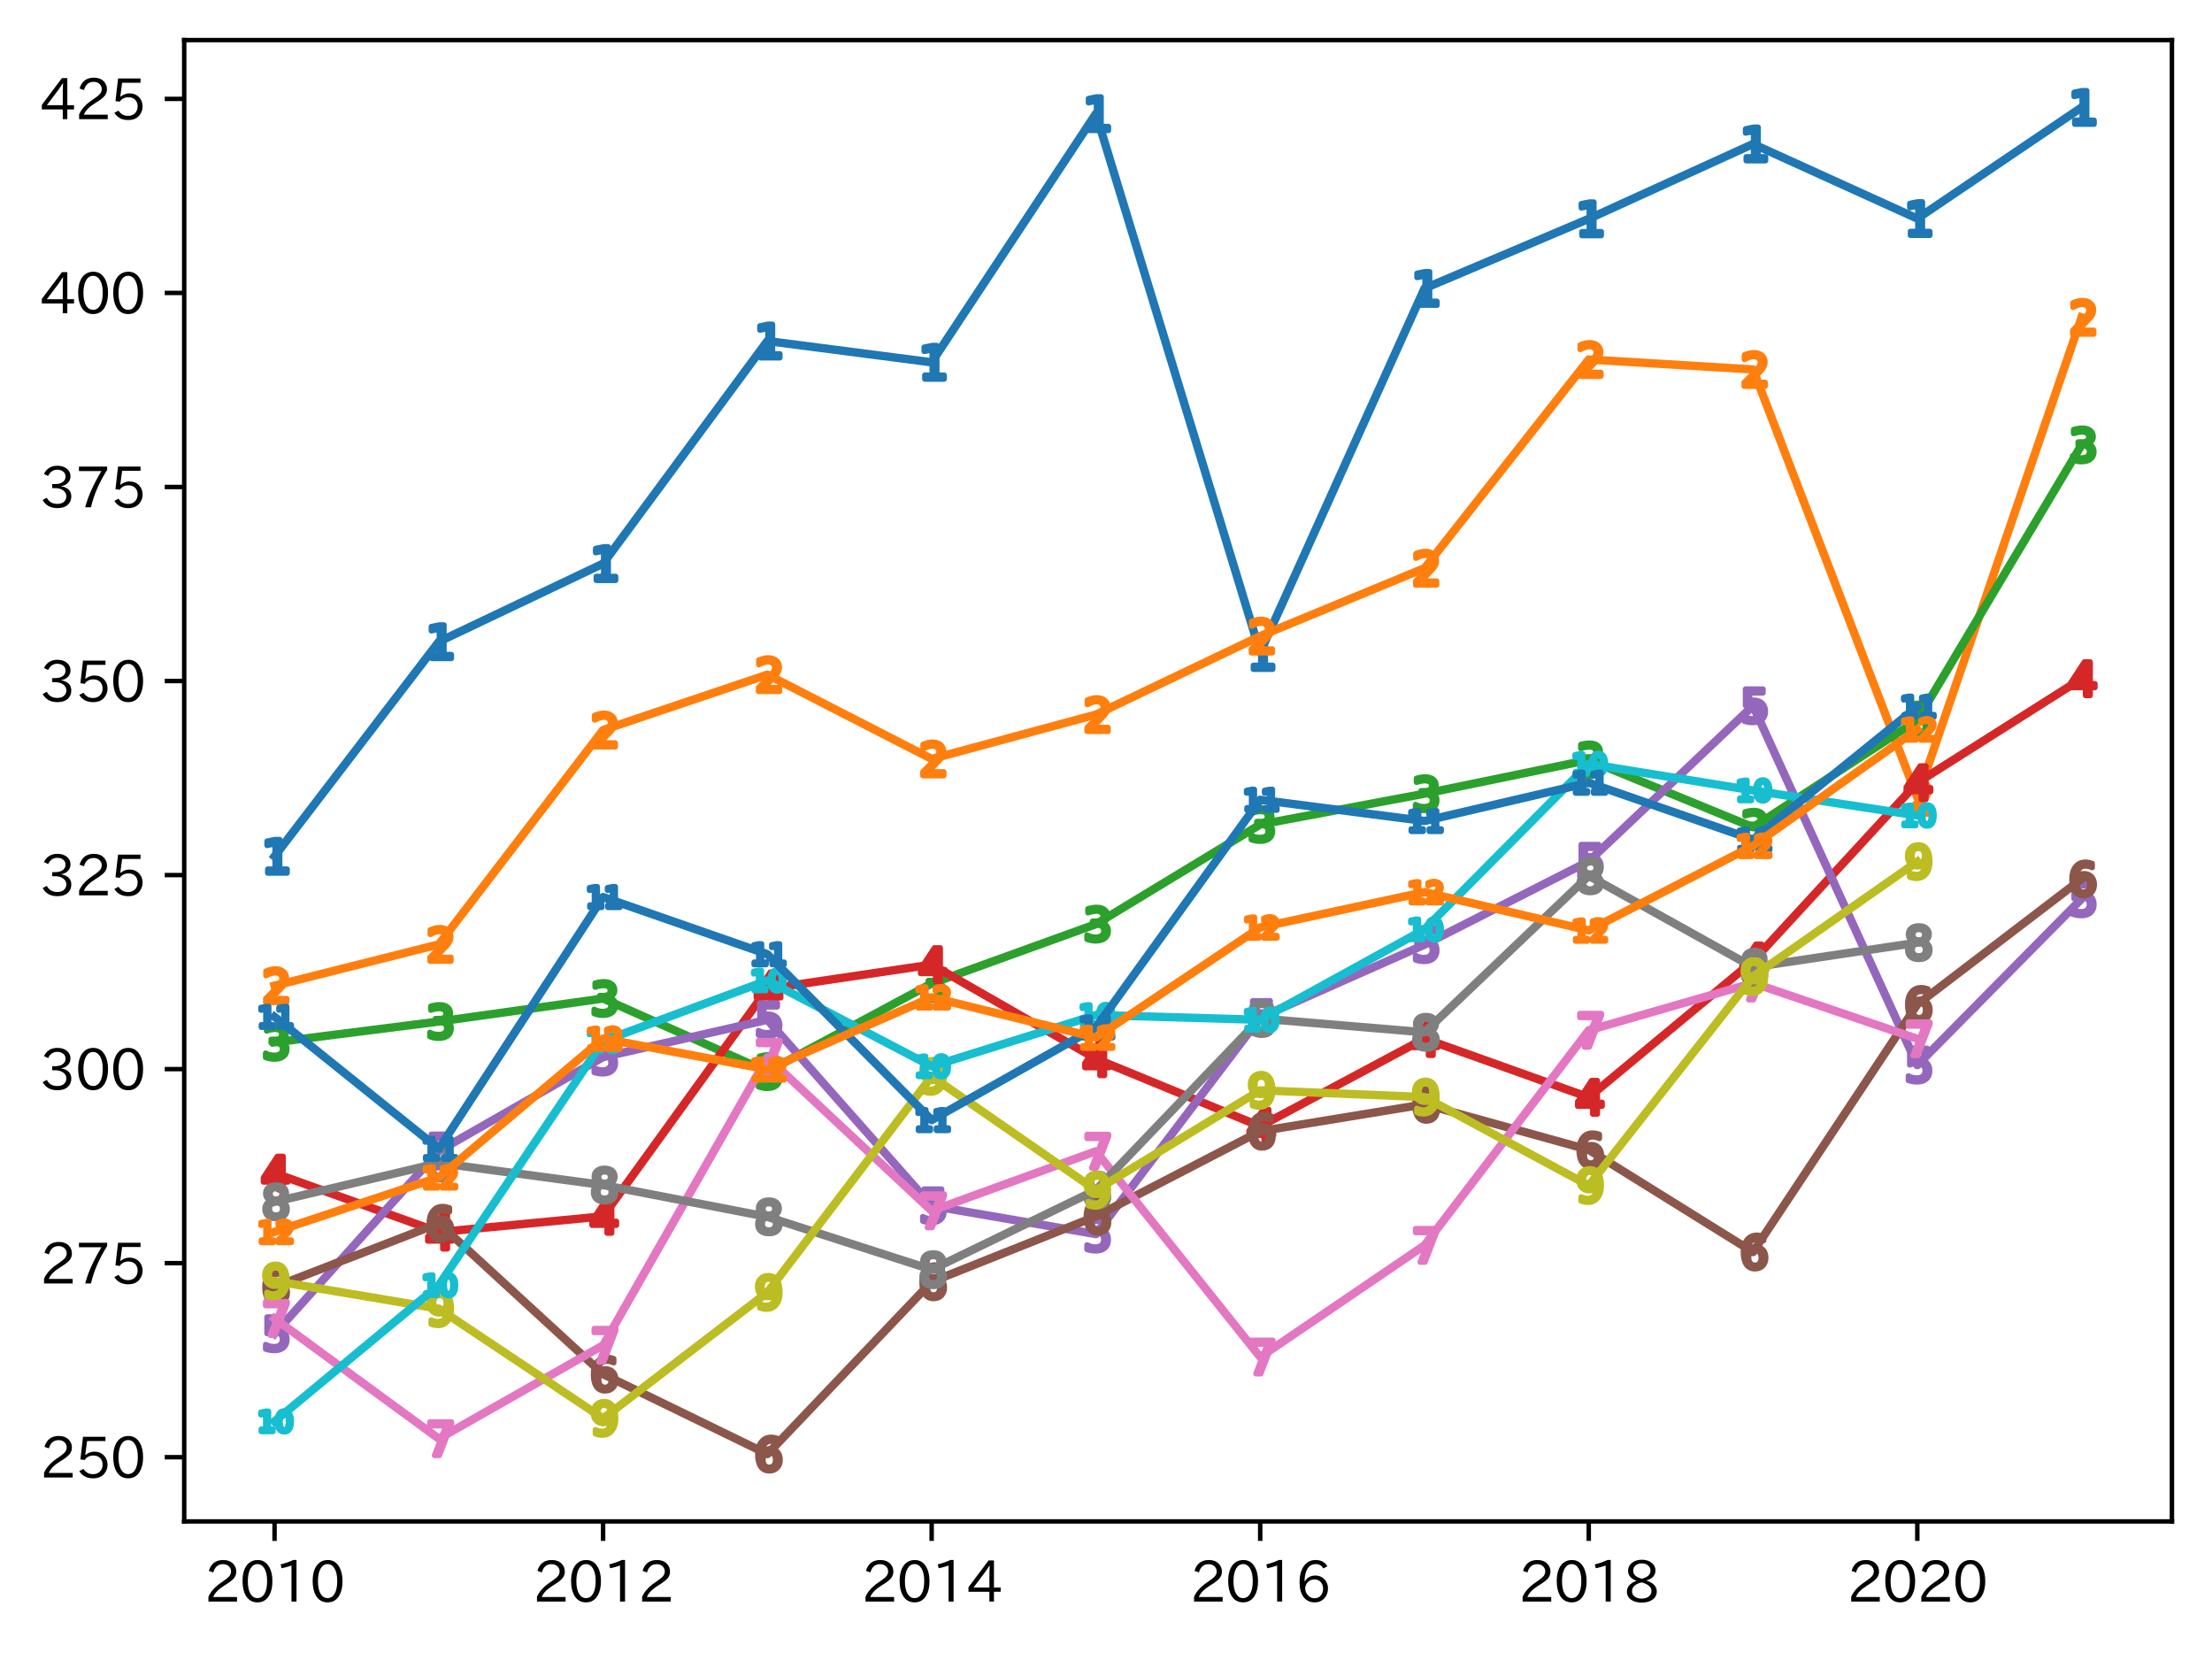 <?xml version="1.0" encoding="utf-8" standalone="no"?>
<!DOCTYPE svg PUBLIC "-//W3C//DTD SVG 1.1//EN"
  "http://www.w3.org/Graphics/SVG/1.1/DTD/svg11.dtd">
<svg height="296.903pt" version="1.1" viewBox="0 0 397.415 296.903" width="397.415pt" xmlns="http://www.w3.org/2000/svg" xmlns:xlink="http://www.w3.org/1999/xlink">
 <defs>
  <style type="text/css">*{stroke-linecap:butt;stroke-linejoin:round;}</style>
 </defs>
 <g id="figure_1">
  <g id="patch_1">
   <path d="M 0 296.903 
L 397.415 296.903 
L 397.415 0 
L 0 0 
z
" style="fill:#ffffff;"/>
  </g>
  <g id="axes_1">
   <g id="patch_2">
    <path d="M 33.095 273.312 
L 390.215 273.312 
L 390.215 7.2 
L 33.095 7.2 
z
" style="fill:#ffffff;"/>
   </g>
   <g id="matplotlib.axis_1">
    <g id="xtick_1">
     <g id="line2d_1">
      <defs>
       <path d="M 0 0 
L 0 3.5 
" id="m09eeabd57b" style="stroke:#000000;stroke-width:0.8;"/>
      </defs>
      <g>
       <use style="stroke:#000000;stroke-width:0.8;" x="49.328" xlink:href="#m09eeabd57b" y="273.312"/>
      </g>
     </g>
     <g id="text_1">
      <!-- 2010 -->
      <g transform="translate(36.731 287.803)scale(0.1 -0.1)">
       <defs>
        <path d="M 3659 63 
L 447 63 
L 447 594 
Q 825 1475 1894 2203 
L 2072 2322 
Q 2619 2697 2791 2906 
Q 2988 3153 2988 3444 
Q 2988 3772 2756 4003 
Q 2500 4259 2084 4259 
Q 1250 4259 991 3328 
L 497 3506 
Q 853 4725 2116 4725 
Q 2806 4725 3216 4316 
Q 3575 3947 3575 3425 
Q 3575 3038 3344 2722 
Q 3131 2416 2366 1938 
L 2231 1856 
Q 1256 1253 978 569 
L 3659 569 
L 3659 63 
z
" id="IPAexGothic-32" transform="scale(0.016)"/>
        <path d="M 2038 4725 
Q 2881 4725 3334 3944 
Q 3694 3325 3694 2344 
Q 3694 1372 3334 741 
Q 2888 -31 2016 -31 
Q 1147 -31 700 741 
Q 341 1372 341 2350 
Q 341 3713 1000 4334 
Q 1419 4725 2038 4725 
z
M 2016 4266 
Q 1516 4266 1228 3759 
Q 934 3247 934 2344 
Q 934 1456 1222 947 
Q 1513 447 2016 447 
Q 2619 447 2909 1153 
Q 3100 1622 3100 2375 
Q 3100 3256 2806 3759 
Q 2509 4266 2016 4266 
z
" id="IPAexGothic-30" transform="scale(0.016)"/>
        <path d="M 2463 63 
L 1900 63 
L 1900 4103 
Q 1372 3922 788 3797 
L 684 4231 
Q 1519 4441 2106 4731 
L 2463 4731 
L 2463 63 
z
" id="IPAexGothic-31" transform="scale(0.016)"/>
       </defs>
       <use xlink:href="#IPAexGothic-32"/>
       <use x="62.988" xlink:href="#IPAexGothic-30"/>
       <use x="125.977" xlink:href="#IPAexGothic-31"/>
       <use x="188.965" xlink:href="#IPAexGothic-30"/>
      </g>
     </g>
    </g>
    <g id="xtick_2">
     <g id="line2d_2">
      <g>
       <use style="stroke:#000000;stroke-width:0.8;" x="108.356" xlink:href="#m09eeabd57b" y="273.312"/>
      </g>
     </g>
     <g id="text_2">
      <!-- 2012 -->
      <g transform="translate(95.759 287.803)scale(0.1 -0.1)">
       <use xlink:href="#IPAexGothic-32"/>
       <use x="62.988" xlink:href="#IPAexGothic-30"/>
       <use x="125.977" xlink:href="#IPAexGothic-31"/>
       <use x="188.965" xlink:href="#IPAexGothic-32"/>
      </g>
     </g>
    </g>
    <g id="xtick_3">
     <g id="line2d_3">
      <g>
       <use style="stroke:#000000;stroke-width:0.8;" x="167.384" xlink:href="#m09eeabd57b" y="273.312"/>
      </g>
     </g>
     <g id="text_3">
      <!-- 2014 -->
      <g transform="translate(154.787 287.803)scale(0.1 -0.1)">
       <defs>
        <path d="M 3813 1159 
L 3059 1159 
L 3059 63 
L 2547 63 
L 2547 1159 
L 197 1159 
L 197 1672 
L 2456 4678 
L 3059 4678 
L 3059 1634 
L 3813 1634 
L 3813 1159 
z
M 2578 4109 
L 2559 4109 
Q 2278 3656 2003 3284 
L 759 1634 
L 2547 1634 
L 2547 3144 
Q 2547 3481 2578 4109 
z
" id="IPAexGothic-34" transform="scale(0.016)"/>
       </defs>
       <use xlink:href="#IPAexGothic-32"/>
       <use x="62.988" xlink:href="#IPAexGothic-30"/>
       <use x="125.977" xlink:href="#IPAexGothic-31"/>
       <use x="188.965" xlink:href="#IPAexGothic-34"/>
      </g>
     </g>
    </g>
    <g id="xtick_4">
     <g id="line2d_4">
      <g>
       <use style="stroke:#000000;stroke-width:0.8;" x="226.412" xlink:href="#m09eeabd57b" y="273.312"/>
      </g>
     </g>
     <g id="text_4">
      <!-- 2016 -->
      <g transform="translate(213.815 287.803)scale(0.1 -0.1)">
       <defs>
        <path d="M 1056 2328 
Q 1509 2981 2234 2981 
Q 2906 2981 3316 2513 
Q 3675 2106 3675 1522 
Q 3675 884 3272 434 
Q 2853 -31 2178 -31 
Q 1375 -31 922 581 
Q 481 1178 481 2228 
Q 481 3425 1013 4109 
Q 1494 4725 2272 4725 
Q 3191 4725 3609 4025 
L 3150 3775 
Q 2894 4266 2300 4266 
Q 1119 4266 1031 2328 
L 1056 2328 
z
M 2141 2547 
Q 1684 2547 1384 2206 
Q 1116 1900 1116 1541 
Q 1116 1156 1353 844 
Q 1672 428 2159 428 
Q 2669 428 2941 844 
Q 3125 1128 3125 1503 
Q 3125 1944 2881 2228 
Q 2600 2547 2141 2547 
z
" id="IPAexGothic-36" transform="scale(0.016)"/>
       </defs>
       <use xlink:href="#IPAexGothic-32"/>
       <use x="62.988" xlink:href="#IPAexGothic-30"/>
       <use x="125.977" xlink:href="#IPAexGothic-31"/>
       <use x="188.965" xlink:href="#IPAexGothic-36"/>
      </g>
     </g>
    </g>
    <g id="xtick_5">
     <g id="line2d_5">
      <g>
       <use style="stroke:#000000;stroke-width:0.8;" x="285.44" xlink:href="#m09eeabd57b" y="273.312"/>
      </g>
     </g>
     <g id="text_5">
      <!-- 2018 -->
      <g transform="translate(272.844 287.803)scale(0.1 -0.1)">
       <defs>
        <path d="M 2541 2425 
Q 3700 2031 3700 1197 
Q 3700 541 3100 197 
Q 2663 -56 2016 -56 
Q 1366 -56 928 197 
Q 347 531 347 1178 
Q 347 1988 1409 2381 
L 1409 2400 
Q 481 2734 481 3509 
Q 481 4100 981 4456 
Q 1406 4756 2019 4756 
Q 2703 4756 3131 4403 
Q 3553 4069 3553 3566 
Q 3553 2706 2541 2444 
L 2541 2425 
z
M 2022 2625 
Q 2997 2856 2997 3528 
Q 2997 3916 2675 4150 
Q 2413 4347 2016 4347 
Q 1606 4347 1331 4128 
Q 1050 3897 1050 3522 
Q 1050 3150 1350 2925 
Q 1494 2809 1722 2722 
Q 1984 2616 2022 2625 
z
M 1978 2209 
Q 922 1931 922 1216 
Q 922 775 1313 556 
Q 1606 391 2009 391 
Q 2575 391 2881 697 
Q 3106 922 3106 1250 
Q 3106 1594 2794 1850 
Q 2609 1994 2350 2100 
Q 2047 2222 1978 2209 
z
" id="IPAexGothic-38" transform="scale(0.016)"/>
       </defs>
       <use xlink:href="#IPAexGothic-32"/>
       <use x="62.988" xlink:href="#IPAexGothic-30"/>
       <use x="125.977" xlink:href="#IPAexGothic-31"/>
       <use x="188.965" xlink:href="#IPAexGothic-38"/>
      </g>
     </g>
    </g>
    <g id="xtick_6">
     <g id="line2d_6">
      <g>
       <use style="stroke:#000000;stroke-width:0.8;" x="344.469" xlink:href="#m09eeabd57b" y="273.312"/>
      </g>
     </g>
     <g id="text_6">
      <!-- 2020 -->
      <g transform="translate(331.872 287.803)scale(0.1 -0.1)">
       <use xlink:href="#IPAexGothic-32"/>
       <use x="62.988" xlink:href="#IPAexGothic-30"/>
       <use x="125.977" xlink:href="#IPAexGothic-32"/>
       <use x="188.965" xlink:href="#IPAexGothic-30"/>
      </g>
     </g>
    </g>
   </g>
   <g id="matplotlib.axis_2">
    <g id="ytick_1">
     <g id="line2d_7">
      <defs>
       <path d="M 0 0 
L -3.5 0 
" id="m0c685d6b96" style="stroke:#000000;stroke-width:0.8;"/>
      </defs>
      <g>
       <use style="stroke:#000000;stroke-width:0.8;" x="33.095" xlink:href="#m0c685d6b96" y="261.774"/>
      </g>
     </g>
     <g id="text_7">
      <!-- 250 -->
      <g transform="translate(7.2 265.519)scale(0.1 -0.1)">
       <defs>
        <path d="M 1178 2603 
Q 1634 2963 2172 2963 
Q 2816 2963 3241 2528 
Q 3638 2113 3638 1497 
Q 3638 938 3297 513 
Q 2869 -31 2031 -31 
Q 959 -31 469 784 
L 938 1028 
Q 1309 434 2013 434 
Q 2466 434 2769 716 
Q 3081 1013 3081 1503 
Q 3081 1966 2806 2241 
Q 2519 2528 2056 2528 
Q 1406 2528 1072 2028 
L 591 2091 
L 884 4634 
L 3406 4634 
L 3406 4153 
L 1341 4153 
L 1134 2603 
L 1178 2603 
z
" id="IPAexGothic-35" transform="scale(0.016)"/>
       </defs>
       <use xlink:href="#IPAexGothic-32"/>
       <use x="62.988" xlink:href="#IPAexGothic-35"/>
       <use x="125.977" xlink:href="#IPAexGothic-30"/>
      </g>
     </g>
    </g>
    <g id="ytick_2">
     <g id="line2d_8">
      <g>
       <use style="stroke:#000000;stroke-width:0.8;" x="33.095" xlink:href="#m0c685d6b96" y="226.916"/>
      </g>
     </g>
     <g id="text_8">
      <!-- 275 -->
      <g transform="translate(7.2 230.661)scale(0.1 -0.1)">
       <defs>
        <path d="M 3597 4263 
Q 2238 2106 1778 63 
L 1131 63 
Q 1581 1834 2950 4128 
L 428 4128 
L 428 4634 
L 3597 4634 
L 3597 4263 
z
" id="IPAexGothic-37" transform="scale(0.016)"/>
       </defs>
       <use xlink:href="#IPAexGothic-32"/>
       <use x="62.988" xlink:href="#IPAexGothic-37"/>
       <use x="125.977" xlink:href="#IPAexGothic-35"/>
      </g>
     </g>
    </g>
    <g id="ytick_3">
     <g id="line2d_9">
      <g>
       <use style="stroke:#000000;stroke-width:0.8;" x="33.095" xlink:href="#m0c685d6b96" y="192.057"/>
      </g>
     </g>
     <g id="text_9">
      <!-- 300 -->
      <g transform="translate(7.2 195.803)scale(0.1 -0.1)">
       <defs>
        <path d="M 2381 2419 
Q 3506 2216 3506 1278 
Q 3506 716 3128 356 
Q 2709 -31 1944 -31 
Q 797 -31 288 881 
L 756 1131 
Q 1109 441 1938 441 
Q 2425 441 2694 691 
Q 2950 928 2950 1291 
Q 2950 1719 2566 1978 
Q 2216 2213 1644 2213 
L 1363 2213 
L 1363 2669 
L 1656 2669 
Q 2231 2669 2534 2888 
Q 2859 3119 2859 3509 
Q 2859 3934 2494 4138 
Q 2259 4278 1931 4278 
Q 1238 4278 903 3578 
L 434 3803 
Q 897 4725 1938 4725 
Q 2597 4725 3006 4394 
Q 3416 4069 3416 3534 
Q 3416 3028 3019 2706 
Q 2763 2500 2381 2444 
L 2381 2419 
z
" id="IPAexGothic-33" transform="scale(0.016)"/>
       </defs>
       <use xlink:href="#IPAexGothic-33"/>
       <use x="62.988" xlink:href="#IPAexGothic-30"/>
       <use x="125.977" xlink:href="#IPAexGothic-30"/>
      </g>
     </g>
    </g>
    <g id="ytick_4">
     <g id="line2d_10">
      <g>
       <use style="stroke:#000000;stroke-width:0.8;" x="33.095" xlink:href="#m0c685d6b96" y="157.199"/>
      </g>
     </g>
     <g id="text_10">
      <!-- 325 -->
      <g transform="translate(7.2 160.945)scale(0.1 -0.1)">
       <use xlink:href="#IPAexGothic-33"/>
       <use x="62.988" xlink:href="#IPAexGothic-32"/>
       <use x="125.977" xlink:href="#IPAexGothic-35"/>
      </g>
     </g>
    </g>
    <g id="ytick_5">
     <g id="line2d_11">
      <g>
       <use style="stroke:#000000;stroke-width:0.8;" x="33.095" xlink:href="#m0c685d6b96" y="122.341"/>
      </g>
     </g>
     <g id="text_11">
      <!-- 350 -->
      <g transform="translate(7.2 126.086)scale(0.1 -0.1)">
       <use xlink:href="#IPAexGothic-33"/>
       <use x="62.988" xlink:href="#IPAexGothic-35"/>
       <use x="125.977" xlink:href="#IPAexGothic-30"/>
      </g>
     </g>
    </g>
    <g id="ytick_6">
     <g id="line2d_12">
      <g>
       <use style="stroke:#000000;stroke-width:0.8;" x="33.095" xlink:href="#m0c685d6b96" y="87.483"/>
      </g>
     </g>
     <g id="text_12">
      <!-- 375 -->
      <g transform="translate(7.2 91.228)scale(0.1 -0.1)">
       <use xlink:href="#IPAexGothic-33"/>
       <use x="62.988" xlink:href="#IPAexGothic-37"/>
       <use x="125.977" xlink:href="#IPAexGothic-35"/>
      </g>
     </g>
    </g>
    <g id="ytick_7">
     <g id="line2d_13">
      <g>
       <use style="stroke:#000000;stroke-width:0.8;" x="33.095" xlink:href="#m0c685d6b96" y="52.625"/>
      </g>
     </g>
     <g id="text_13">
      <!-- 400 -->
      <g transform="translate(7.2 56.37)scale(0.1 -0.1)">
       <use xlink:href="#IPAexGothic-34"/>
       <use x="62.988" xlink:href="#IPAexGothic-30"/>
       <use x="125.977" xlink:href="#IPAexGothic-30"/>
      </g>
     </g>
    </g>
    <g id="ytick_8">
     <g id="line2d_14">
      <g>
       <use style="stroke:#000000;stroke-width:0.8;" x="33.095" xlink:href="#m0c685d6b96" y="17.767"/>
      </g>
     </g>
     <g id="text_14">
      <!-- 425 -->
      <g transform="translate(7.2 21.512)scale(0.1 -0.1)">
       <use xlink:href="#IPAexGothic-34"/>
       <use x="62.988" xlink:href="#IPAexGothic-32"/>
       <use x="125.977" xlink:href="#IPAexGothic-35"/>
      </g>
     </g>
    </g>
   </g>
   <g id="line2d_15">
    <path clip-path="url(#p8f66d8f5a6)" d="M 49.328 153.826 
L 78.842 115.28 
L 108.356 101.246 
L 137.87 61.261 
L 167.384 65.084 
L 196.898 20.42 
L 226.412 117.214 
L 255.926 51.815 
L 285.44 39.311 
L 314.954 25.863 
L 344.469 39.266 
L 373.983 19.296 
" style="fill:none;stroke:#1f77b4;stroke-linecap:square;stroke-width:1.5;"/>
    <defs>
     <path d="M -1.217 2.317 
L 0.109 2.317 
L 0.109 -2.261 
L -1.334 -1.971 
L -1.334 -2.711 
L 0.101 -3 
L 0.912 -3 
L 0.912 2.317 
L 2.238 2.317 
L 2.238 3 
L -1.217 3 
L -1.217 2.317 
z
" id="mac377567c2" style="stroke:#1f77b4;"/>
    </defs>
    <g clip-path="url(#p8f66d8f5a6)">
     <use style="fill:#1f77b4;stroke:#1f77b4;" x="49.328" xlink:href="#mac377567c2" y="153.826"/>
     <use style="fill:#1f77b4;stroke:#1f77b4;" x="78.842" xlink:href="#mac377567c2" y="115.28"/>
     <use style="fill:#1f77b4;stroke:#1f77b4;" x="108.356" xlink:href="#mac377567c2" y="101.246"/>
     <use style="fill:#1f77b4;stroke:#1f77b4;" x="137.87" xlink:href="#mac377567c2" y="61.261"/>
     <use style="fill:#1f77b4;stroke:#1f77b4;" x="167.384" xlink:href="#mac377567c2" y="65.084"/>
     <use style="fill:#1f77b4;stroke:#1f77b4;" x="196.898" xlink:href="#mac377567c2" y="20.42"/>
     <use style="fill:#1f77b4;stroke:#1f77b4;" x="226.412" xlink:href="#mac377567c2" y="117.214"/>
     <use style="fill:#1f77b4;stroke:#1f77b4;" x="255.926" xlink:href="#mac377567c2" y="51.815"/>
     <use style="fill:#1f77b4;stroke:#1f77b4;" x="285.44" xlink:href="#mac377567c2" y="39.311"/>
     <use style="fill:#1f77b4;stroke:#1f77b4;" x="314.954" xlink:href="#mac377567c2" y="25.863"/>
     <use style="fill:#1f77b4;stroke:#1f77b4;" x="344.469" xlink:href="#mac377567c2" y="39.266"/>
     <use style="fill:#1f77b4;stroke:#1f77b4;" x="373.983" xlink:href="#mac377567c2" y="19.296"/>
    </g>
   </g>
   <g id="line2d_16">
    <path clip-path="url(#p8f66d8f5a6)" d="M 49.328 177.068 
L 78.842 169.649 
L 108.356 131.14 
L 137.87 121.196 
L 167.384 136.334 
L 196.898 128.367 
L 226.412 114.264 
L 255.926 102.074 
L 285.44 64.576 
L 314.954 66.369 
L 344.469 143.256 
L 373.983 57.007 
" style="fill:none;stroke:#ff7f0e;stroke-linecap:square;stroke-width:1.5;"/>
    <defs>
     <path d="M -0.616 2.329 
L 2.167 2.329 
L 2.167 3 
L -1.575 3 
L -1.575 2.329 
Q -1.121 1.859 -0.338 1.069 
Q 0.447 0.277 0.647 0.047 
Q 1.03 -0.383 1.182 -0.681 
Q 1.335 -0.979 1.335 -1.267 
Q 1.335 -1.737 1.005 -2.032 
Q 0.675 -2.329 0.146 -2.329 
Q -0.229 -2.329 -0.646 -2.199 
Q -1.062 -2.069 -1.535 -1.804 
L -1.535 -2.61 
Q -1.054 -2.803 -0.636 -2.901 
Q -0.217 -3 0.131 -3 
Q 1.047 -3 1.591 -2.541 
Q 2.135 -2.084 2.135 -1.319 
Q 2.135 -0.955 1.999 -0.629 
Q 1.864 -0.304 1.504 0.138 
Q 1.405 0.253 0.876 0.8 
Q 0.348 1.347 -0.616 2.329 
z
" id="m7a0ae74b45" style="stroke:#ff7f0e;"/>
    </defs>
    <g clip-path="url(#p8f66d8f5a6)">
     <use style="fill:#ff7f0e;stroke:#ff7f0e;" x="49.328" xlink:href="#m7a0ae74b45" y="177.068"/>
     <use style="fill:#ff7f0e;stroke:#ff7f0e;" x="78.842" xlink:href="#m7a0ae74b45" y="169.649"/>
     <use style="fill:#ff7f0e;stroke:#ff7f0e;" x="108.356" xlink:href="#m7a0ae74b45" y="131.14"/>
     <use style="fill:#ff7f0e;stroke:#ff7f0e;" x="137.87" xlink:href="#m7a0ae74b45" y="121.196"/>
     <use style="fill:#ff7f0e;stroke:#ff7f0e;" x="167.384" xlink:href="#m7a0ae74b45" y="136.334"/>
     <use style="fill:#ff7f0e;stroke:#ff7f0e;" x="196.898" xlink:href="#m7a0ae74b45" y="128.367"/>
     <use style="fill:#ff7f0e;stroke:#ff7f0e;" x="226.412" xlink:href="#m7a0ae74b45" y="114.264"/>
     <use style="fill:#ff7f0e;stroke:#ff7f0e;" x="255.926" xlink:href="#m7a0ae74b45" y="102.074"/>
     <use style="fill:#ff7f0e;stroke:#ff7f0e;" x="285.44" xlink:href="#m7a0ae74b45" y="64.576"/>
     <use style="fill:#ff7f0e;stroke:#ff7f0e;" x="314.954" xlink:href="#m7a0ae74b45" y="66.369"/>
     <use style="fill:#ff7f0e;stroke:#ff7f0e;" x="344.469" xlink:href="#m7a0ae74b45" y="143.256"/>
     <use style="fill:#ff7f0e;stroke:#ff7f0e;" x="373.983" xlink:href="#m7a0ae74b45" y="57.007"/>
    </g>
   </g>
   <g id="line2d_17">
    <path clip-path="url(#p8f66d8f5a6)" d="M 49.328 187.245 
L 78.842 183.512 
L 108.356 179.374 
L 137.87 192.507 
L 167.384 176.675 
L 196.898 166.015 
L 226.412 148.114 
L 255.926 142.581 
L 285.44 136.509 
L 314.954 148.608 
L 344.469 129.358 
L 373.983 79.927 
" style="fill:none;stroke:#2ca02c;stroke-linecap:square;stroke-width:1.5;"/>
    <defs>
     <path d="M 1.013 -0.231 
Q 1.575 -0.111 1.889 0.27 
Q 2.206 0.649 2.206 1.207 
Q 2.206 2.062 1.617 2.532 
Q 1.028 3 -0.056 3 
Q -0.42 3 -0.805 2.928 
Q -1.19 2.856 -1.601 2.712 
L -1.601 1.958 
Q -1.276 2.147 -0.889 2.244 
Q -0.501 2.341 -0.079 2.341 
Q 0.656 2.341 1.042 2.051 
Q 1.427 1.761 1.427 1.207 
Q 1.427 0.695 1.069 0.407 
Q 0.711 0.118 0.073 0.118 
L -0.602 0.118 
L -0.602 -0.525 
L 0.103 -0.525 
Q 0.68 -0.525 0.986 -0.755 
Q 1.292 -0.986 1.292 -1.42 
Q 1.292 -1.865 0.976 -2.103 
Q 0.661 -2.342 0.073 -2.342 
Q -0.25 -2.342 -0.618 -2.271 
Q -0.986 -2.202 -1.427 -2.056 
L -1.427 -2.752 
Q -0.981 -2.876 -0.592 -2.938 
Q -0.203 -3 0.142 -3 
Q 1.033 -3 1.551 -2.595 
Q 2.07 -2.191 2.07 -1.502 
Q 2.07 -1.021 1.795 -0.69 
Q 1.52 -0.359 1.013 -0.231 
z
" id="m3ba7b80c05" style="stroke:#2ca02c;"/>
    </defs>
    <g clip-path="url(#p8f66d8f5a6)">
     <use style="fill:#2ca02c;stroke:#2ca02c;" x="49.328" xlink:href="#m3ba7b80c05" y="187.245"/>
     <use style="fill:#2ca02c;stroke:#2ca02c;" x="78.842" xlink:href="#m3ba7b80c05" y="183.512"/>
     <use style="fill:#2ca02c;stroke:#2ca02c;" x="108.356" xlink:href="#m3ba7b80c05" y="179.374"/>
     <use style="fill:#2ca02c;stroke:#2ca02c;" x="137.87" xlink:href="#m3ba7b80c05" y="192.507"/>
     <use style="fill:#2ca02c;stroke:#2ca02c;" x="167.384" xlink:href="#m3ba7b80c05" y="176.675"/>
     <use style="fill:#2ca02c;stroke:#2ca02c;" x="196.898" xlink:href="#m3ba7b80c05" y="166.015"/>
     <use style="fill:#2ca02c;stroke:#2ca02c;" x="226.412" xlink:href="#m3ba7b80c05" y="148.114"/>
     <use style="fill:#2ca02c;stroke:#2ca02c;" x="255.926" xlink:href="#m3ba7b80c05" y="142.581"/>
     <use style="fill:#2ca02c;stroke:#2ca02c;" x="285.44" xlink:href="#m3ba7b80c05" y="136.509"/>
     <use style="fill:#2ca02c;stroke:#2ca02c;" x="314.954" xlink:href="#m3ba7b80c05" y="148.608"/>
     <use style="fill:#2ca02c;stroke:#2ca02c;" x="344.469" xlink:href="#m3ba7b80c05" y="129.358"/>
     <use style="fill:#2ca02c;stroke:#2ca02c;" x="373.983" xlink:href="#m3ba7b80c05" y="79.927"/>
    </g>
   </g>
   <g id="line2d_18">
    <path clip-path="url(#p8f66d8f5a6)" d="M 49.328 210.741 
L 78.842 221.338 
L 108.356 218.503 
L 137.87 177.649 
L 167.384 173.281 
L 196.898 190.198 
L 226.412 202.329 
L 255.926 186.573 
L 285.44 197.123 
L 314.954 172.63 
L 344.469 140.607 
L 373.983 121.923 
" style="fill:none;stroke:#d62728;stroke-linecap:square;stroke-width:1.5;"/>
    <defs>
     <path d="M 0.723 -2.293 
L -1.326 0.91 
L 0.723 0.91 
L 0.723 -2.293 
z
M 0.51 -3 
L 1.531 -3 
L 1.531 0.91 
L 2.387 0.91 
L 2.387 1.586 
L 1.531 1.586 
L 1.531 3 
L 0.723 3 
L 0.723 1.586 
L -1.985 1.586 
L -1.985 0.802 
L 0.51 -3 
z
" id="m381ee7aca7" style="stroke:#d62728;"/>
    </defs>
    <g clip-path="url(#p8f66d8f5a6)">
     <use style="fill:#d62728;stroke:#d62728;" x="49.328" xlink:href="#m381ee7aca7" y="210.741"/>
     <use style="fill:#d62728;stroke:#d62728;" x="78.842" xlink:href="#m381ee7aca7" y="221.338"/>
     <use style="fill:#d62728;stroke:#d62728;" x="108.356" xlink:href="#m381ee7aca7" y="218.503"/>
     <use style="fill:#d62728;stroke:#d62728;" x="137.87" xlink:href="#m381ee7aca7" y="177.649"/>
     <use style="fill:#d62728;stroke:#d62728;" x="167.384" xlink:href="#m381ee7aca7" y="173.281"/>
     <use style="fill:#d62728;stroke:#d62728;" x="196.898" xlink:href="#m381ee7aca7" y="190.198"/>
     <use style="fill:#d62728;stroke:#d62728;" x="226.412" xlink:href="#m381ee7aca7" y="202.329"/>
     <use style="fill:#d62728;stroke:#d62728;" x="255.926" xlink:href="#m381ee7aca7" y="186.573"/>
     <use style="fill:#d62728;stroke:#d62728;" x="285.44" xlink:href="#m381ee7aca7" y="197.123"/>
     <use style="fill:#d62728;stroke:#d62728;" x="314.954" xlink:href="#m381ee7aca7" y="172.63"/>
     <use style="fill:#d62728;stroke:#d62728;" x="344.469" xlink:href="#m381ee7aca7" y="140.607"/>
     <use style="fill:#d62728;stroke:#d62728;" x="373.983" xlink:href="#m381ee7aca7" y="121.923"/>
    </g>
   </g>
   <g id="line2d_19">
    <path clip-path="url(#p8f66d8f5a6)" d="M 49.328 239.599 
L 78.842 206.765 
L 108.356 189.898 
L 137.87 183.197 
L 167.384 216.616 
L 196.898 221.698 
L 226.412 182.792 
L 255.926 169.703 
L 285.44 154.726 
L 314.954 126.794 
L 344.469 191.338 
L 373.983 161.472 
" style="fill:none;stroke:#9467bd;stroke-linecap:square;stroke-width:1.5;"/>
    <defs>
     <path d="M -1.344 -3 
L 1.782 -3 
L 1.782 -2.329 
L -0.615 -2.329 
L -0.615 -0.887 
Q -0.442 -0.947 -0.269 -0.976 
Q -0.095 -1.005 0.079 -1.005 
Q 1.064 -1.005 1.639 -0.465 
Q 2.215 0.075 2.215 0.997 
Q 2.215 1.947 1.624 2.474 
Q 1.032 3 -0.044 3 
Q -0.414 3 -0.799 2.937 
Q -1.182 2.874 -1.592 2.748 
L -1.592 1.947 
Q -1.238 2.14 -0.86 2.234 
Q -0.481 2.329 -0.06 2.329 
Q 0.622 2.329 1.02 1.971 
Q 1.418 1.613 1.418 0.997 
Q 1.418 0.383 1.02 0.025 
Q 0.622 -0.335 -0.06 -0.335 
Q -0.379 -0.335 -0.697 -0.264 
Q -1.013 -0.194 -1.344 -0.044 
L -1.344 -3 
z
" id="m82759ac69f" style="stroke:#9467bd;"/>
    </defs>
    <g clip-path="url(#p8f66d8f5a6)">
     <use style="fill:#9467bd;stroke:#9467bd;" x="49.328" xlink:href="#m82759ac69f" y="239.599"/>
     <use style="fill:#9467bd;stroke:#9467bd;" x="78.842" xlink:href="#m82759ac69f" y="206.765"/>
     <use style="fill:#9467bd;stroke:#9467bd;" x="108.356" xlink:href="#m82759ac69f" y="189.898"/>
     <use style="fill:#9467bd;stroke:#9467bd;" x="137.87" xlink:href="#m82759ac69f" y="183.197"/>
     <use style="fill:#9467bd;stroke:#9467bd;" x="167.384" xlink:href="#m82759ac69f" y="216.616"/>
     <use style="fill:#9467bd;stroke:#9467bd;" x="196.898" xlink:href="#m82759ac69f" y="221.698"/>
     <use style="fill:#9467bd;stroke:#9467bd;" x="226.412" xlink:href="#m82759ac69f" y="182.792"/>
     <use style="fill:#9467bd;stroke:#9467bd;" x="255.926" xlink:href="#m82759ac69f" y="169.703"/>
     <use style="fill:#9467bd;stroke:#9467bd;" x="285.44" xlink:href="#m82759ac69f" y="154.726"/>
     <use style="fill:#9467bd;stroke:#9467bd;" x="314.954" xlink:href="#m82759ac69f" y="126.794"/>
     <use style="fill:#9467bd;stroke:#9467bd;" x="344.469" xlink:href="#m82759ac69f" y="191.338"/>
     <use style="fill:#9467bd;stroke:#9467bd;" x="373.983" xlink:href="#m82759ac69f" y="161.472"/>
    </g>
   </g>
   <g id="line2d_20">
    <path clip-path="url(#p8f66d8f5a6)" d="M 49.328 231.192 
L 78.842 219.758 
L 108.356 246.854 
L 137.87 261.216 
L 167.384 230.262 
L 196.898 218.503 
L 226.412 203.212 
L 255.926 198.378 
L 285.44 206.558 
L 314.954 224.917 
L 344.469 180.438 
L 373.983 157.896 
" style="fill:none;stroke:#8c564b;stroke-linecap:square;stroke-width:1.5;"/>
    <defs>
     <path d="M 0.345 -0.315 
Q -0.182 -0.315 -0.49 0.045 
Q -0.798 0.405 -0.798 1.032 
Q -0.798 1.655 -0.49 2.018 
Q -0.182 2.38 0.345 2.38 
Q 0.872 2.38 1.179 2.018 
Q 1.487 1.655 1.487 1.032 
Q 1.487 0.405 1.179 0.045 
Q 0.872 -0.315 0.345 -0.315 
z
M 1.898 -2.768 
L 1.898 -2.056 
Q 1.603 -2.194 1.303 -2.268 
Q 1.003 -2.342 0.708 -2.342 
Q -0.066 -2.342 -0.475 -1.819 
Q -0.883 -1.296 -0.941 -0.239 
Q -0.713 -0.576 -0.369 -0.755 
Q -0.023 -0.935 0.391 -0.935 
Q 1.262 -0.935 1.768 -0.406 
Q 2.274 0.122 2.274 1.032 
Q 2.274 1.923 1.747 2.462 
Q 1.22 3 0.345 3 
Q -0.659 3 -1.189 2.232 
Q -1.72 1.462 -1.72 0.002 
Q -1.72 -1.369 -1.069 -2.184 
Q -0.418 -3 0.677 -3 
Q 0.972 -3 1.272 -2.942 
Q 1.572 -2.883 1.898 -2.768 
z
" id="m8adc32379a" style="stroke:#8c564b;"/>
    </defs>
    <g clip-path="url(#p8f66d8f5a6)">
     <use style="fill:#8c564b;stroke:#8c564b;" x="49.328" xlink:href="#m8adc32379a" y="231.192"/>
     <use style="fill:#8c564b;stroke:#8c564b;" x="78.842" xlink:href="#m8adc32379a" y="219.758"/>
     <use style="fill:#8c564b;stroke:#8c564b;" x="108.356" xlink:href="#m8adc32379a" y="246.854"/>
     <use style="fill:#8c564b;stroke:#8c564b;" x="137.87" xlink:href="#m8adc32379a" y="261.216"/>
     <use style="fill:#8c564b;stroke:#8c564b;" x="167.384" xlink:href="#m8adc32379a" y="230.262"/>
     <use style="fill:#8c564b;stroke:#8c564b;" x="196.898" xlink:href="#m8adc32379a" y="218.503"/>
     <use style="fill:#8c564b;stroke:#8c564b;" x="226.412" xlink:href="#m8adc32379a" y="203.212"/>
     <use style="fill:#8c564b;stroke:#8c564b;" x="255.926" xlink:href="#m8adc32379a" y="198.378"/>
     <use style="fill:#8c564b;stroke:#8c564b;" x="285.44" xlink:href="#m8adc32379a" y="206.558"/>
     <use style="fill:#8c564b;stroke:#8c564b;" x="314.954" xlink:href="#m8adc32379a" y="224.917"/>
     <use style="fill:#8c564b;stroke:#8c564b;" x="344.469" xlink:href="#m8adc32379a" y="180.438"/>
     <use style="fill:#8c564b;stroke:#8c564b;" x="373.983" xlink:href="#m8adc32379a" y="157.896"/>
    </g>
   </g>
   <g id="line2d_21">
    <path clip-path="url(#p8f66d8f5a6)" d="M 49.328 236.856 
L 78.842 258.445 
L 108.356 241.668 
L 137.87 189.943 
L 167.384 217.515 
L 196.898 206.81 
L 226.412 243.782 
L 255.926 223.722 
L 285.44 185.086 
L 314.954 176.585 
L 344.469 186.615 
" style="fill:none;stroke:#e377c2;stroke-linecap:square;stroke-width:1.5;"/>
    <defs>
     <path d="M -1.591 -3 
L 2.266 -3 
L 2.266 -2.654 
L 0.088 3 
L -0.759 3 
L 1.29 -2.316 
L -1.591 -2.316 
L -1.591 -3 
z
" id="m4fe4820317" style="stroke:#e377c2;"/>
    </defs>
    <g clip-path="url(#p8f66d8f5a6)">
     <use style="fill:#e377c2;stroke:#e377c2;" x="49.328" xlink:href="#m4fe4820317" y="236.856"/>
     <use style="fill:#e377c2;stroke:#e377c2;" x="78.842" xlink:href="#m4fe4820317" y="258.445"/>
     <use style="fill:#e377c2;stroke:#e377c2;" x="108.356" xlink:href="#m4fe4820317" y="241.668"/>
     <use style="fill:#e377c2;stroke:#e377c2;" x="137.87" xlink:href="#m4fe4820317" y="189.943"/>
     <use style="fill:#e377c2;stroke:#e377c2;" x="167.384" xlink:href="#m4fe4820317" y="217.515"/>
     <use style="fill:#e377c2;stroke:#e377c2;" x="196.898" xlink:href="#m4fe4820317" y="206.81"/>
     <use style="fill:#e377c2;stroke:#e377c2;" x="226.412" xlink:href="#m4fe4820317" y="243.782"/>
     <use style="fill:#e377c2;stroke:#e377c2;" x="255.926" xlink:href="#m4fe4820317" y="223.722"/>
     <use style="fill:#e377c2;stroke:#e377c2;" x="285.44" xlink:href="#m4fe4820317" y="185.086"/>
     <use style="fill:#e377c2;stroke:#e377c2;" x="314.954" xlink:href="#m4fe4820317" y="176.585"/>
     <use style="fill:#e377c2;stroke:#e377c2;" x="344.469" xlink:href="#m4fe4820317" y="186.615"/>
    </g>
   </g>
   <g id="line2d_22">
    <path clip-path="url(#p8f66d8f5a6)" d="M 49.328 215.896 
L 78.842 208.924 
L 108.356 212.882 
L 137.87 218.595 
L 167.384 228.085 
L 196.898 213.782 
L 226.412 182.972 
L 255.926 185.446 
L 285.44 157.334 
L 314.954 173.751 
L 344.469 169.343 
" style="fill:none;stroke:#7f7f7f;stroke-linecap:square;stroke-width:1.5;"/>
    <defs>
     <path d="M 0.269 0.141 
Q -0.289 0.141 -0.609 0.439 
Q -0.927 0.738 -0.927 1.26 
Q -0.927 1.783 -0.609 2.082 
Q -0.289 2.38 0.269 2.38 
Q 0.827 2.38 1.148 2.08 
Q 1.47 1.779 1.47 1.26 
Q 1.47 0.738 1.15 0.439 
Q 0.832 0.141 0.269 0.141 
z
M -0.513 -0.191 
Q -1.016 -0.315 -1.298 -0.66 
Q -1.578 -1.006 -1.578 -1.502 
Q -1.578 -2.194 -1.084 -2.597 
Q -0.59 -3 0.269 -3 
Q 1.133 -3 1.625 -2.597 
Q 2.117 -2.194 2.117 -1.502 
Q 2.117 -1.006 1.836 -0.66 
Q 1.555 -0.315 1.056 -0.191 
Q 1.621 -0.06 1.936 0.324 
Q 2.252 0.707 2.252 1.26 
Q 2.252 2.101 1.739 2.551 
Q 1.226 3 0.269 3 
Q -0.687 3 -1.201 2.551 
Q -1.714 2.101 -1.714 1.26 
Q -1.714 0.707 -1.397 0.324 
Q -1.078 -0.06 -0.513 -0.191 
z
M -0.799 -1.427 
Q -0.799 -0.979 -0.519 -0.727 
Q -0.238 -0.475 0.269 -0.475 
Q 0.773 -0.475 1.057 -0.727 
Q 1.342 -0.979 1.342 -1.427 
Q 1.342 -1.877 1.057 -2.129 
Q 0.773 -2.38 0.269 -2.38 
Q -0.238 -2.38 -0.519 -2.129 
Q -0.799 -1.877 -0.799 -1.427 
z
" id="m29728ba6c1" style="stroke:#7f7f7f;"/>
    </defs>
    <g clip-path="url(#p8f66d8f5a6)">
     <use style="fill:#7f7f7f;stroke:#7f7f7f;" x="49.328" xlink:href="#m29728ba6c1" y="215.896"/>
     <use style="fill:#7f7f7f;stroke:#7f7f7f;" x="78.842" xlink:href="#m29728ba6c1" y="208.924"/>
     <use style="fill:#7f7f7f;stroke:#7f7f7f;" x="108.356" xlink:href="#m29728ba6c1" y="212.882"/>
     <use style="fill:#7f7f7f;stroke:#7f7f7f;" x="137.87" xlink:href="#m29728ba6c1" y="218.595"/>
     <use style="fill:#7f7f7f;stroke:#7f7f7f;" x="167.384" xlink:href="#m29728ba6c1" y="228.085"/>
     <use style="fill:#7f7f7f;stroke:#7f7f7f;" x="196.898" xlink:href="#m29728ba6c1" y="213.782"/>
     <use style="fill:#7f7f7f;stroke:#7f7f7f;" x="226.412" xlink:href="#m29728ba6c1" y="182.972"/>
     <use style="fill:#7f7f7f;stroke:#7f7f7f;" x="255.926" xlink:href="#m29728ba6c1" y="185.446"/>
     <use style="fill:#7f7f7f;stroke:#7f7f7f;" x="285.44" xlink:href="#m29728ba6c1" y="157.334"/>
     <use style="fill:#7f7f7f;stroke:#7f7f7f;" x="314.954" xlink:href="#m29728ba6c1" y="173.751"/>
     <use style="fill:#7f7f7f;stroke:#7f7f7f;" x="344.469" xlink:href="#m29728ba6c1" y="169.343"/>
    </g>
   </g>
   <g id="line2d_23">
    <path clip-path="url(#p8f66d8f5a6)" d="M 49.328 230.123 
L 78.842 235.096 
L 108.356 254.802 
L 137.87 232.168 
L 167.384 193.359 
L 196.898 213.809 
L 226.412 195.869 
L 255.926 197.077 
L 285.44 212.972 
L 314.954 175.418 
L 344.469 154.782 
" style="fill:none;stroke:#bcbd22;stroke-linecap:square;stroke-width:1.5;"/>
    <defs>
     <path d="M -1.373 2.767 
L -1.373 2.054 
Q -1.078 2.194 -0.777 2.268 
Q -0.475 2.341 -0.183 2.341 
Q 0.591 2.341 0.999 1.82 
Q 1.408 1.3 1.466 0.237 
Q 1.242 0.571 0.896 0.749 
Q 0.552 0.928 0.134 0.928 
Q -0.734 0.928 -1.239 0.403 
Q -1.745 -0.122 -1.745 -1.033 
Q -1.745 -1.923 -1.218 -2.461 
Q -0.692 -3 0.183 -3 
Q 1.187 -3 1.715 -2.23 
Q 2.245 -1.462 2.245 0.002 
Q 2.245 1.369 1.595 2.184 
Q 0.947 3 -0.149 3 
Q -0.444 3 -0.746 2.942 
Q -1.047 2.883 -1.373 2.767 
z
M 0.183 0.315 
Q 0.71 0.315 1.018 -0.044 
Q 1.326 -0.405 1.326 -1.033 
Q 1.326 -1.656 1.018 -2.018 
Q 0.71 -2.38 0.183 -2.38 
Q -0.343 -2.38 -0.651 -2.018 
Q -0.958 -1.656 -0.958 -1.033 
Q -0.958 -0.405 -0.651 -0.044 
Q -0.343 0.315 0.183 0.315 
z
" id="mb366f99fb1" style="stroke:#bcbd22;"/>
    </defs>
    <g clip-path="url(#p8f66d8f5a6)">
     <use style="fill:#bcbd22;stroke:#bcbd22;" x="49.328" xlink:href="#mb366f99fb1" y="230.123"/>
     <use style="fill:#bcbd22;stroke:#bcbd22;" x="78.842" xlink:href="#mb366f99fb1" y="235.096"/>
     <use style="fill:#bcbd22;stroke:#bcbd22;" x="108.356" xlink:href="#mb366f99fb1" y="254.802"/>
     <use style="fill:#bcbd22;stroke:#bcbd22;" x="137.87" xlink:href="#mb366f99fb1" y="232.168"/>
     <use style="fill:#bcbd22;stroke:#bcbd22;" x="167.384" xlink:href="#mb366f99fb1" y="193.359"/>
     <use style="fill:#bcbd22;stroke:#bcbd22;" x="196.898" xlink:href="#mb366f99fb1" y="213.809"/>
     <use style="fill:#bcbd22;stroke:#bcbd22;" x="226.412" xlink:href="#mb366f99fb1" y="195.869"/>
     <use style="fill:#bcbd22;stroke:#bcbd22;" x="255.926" xlink:href="#mb366f99fb1" y="197.077"/>
     <use style="fill:#bcbd22;stroke:#bcbd22;" x="285.44" xlink:href="#mb366f99fb1" y="212.972"/>
     <use style="fill:#bcbd22;stroke:#bcbd22;" x="314.954" xlink:href="#mb366f99fb1" y="175.418"/>
     <use style="fill:#bcbd22;stroke:#bcbd22;" x="344.469" xlink:href="#mb366f99fb1" y="154.782"/>
    </g>
   </g>
   <g id="line2d_24">
    <path clip-path="url(#p8f66d8f5a6)" d="M 49.328 255.342 
L 78.842 230.874 
L 108.356 187.02 
L 137.87 176.135 
L 167.384 191.563 
L 196.898 182.342 
L 226.412 183.197 
L 255.926 166.96 
L 285.44 137.229 
L 314.954 141.997 
L 344.469 146.494 
" style="fill:none;stroke:#17becf;stroke-linecap:square;stroke-width:1.5;"/>
    <defs>
     <path d="M -2.383 1.398 
L -1.581 1.398 
L -1.581 -1.369 
L -2.454 -1.194 
L -2.454 -1.641 
L -1.586 -1.816 
L -1.096 -1.816 
L -1.096 1.398 
L -0.294 1.398 
L -0.294 1.811 
L -2.383 1.811 
L -2.383 1.398 
z
M 1.746 -1.493 
Q 1.368 -1.493 1.176 -1.12 
Q 0.986 -0.747 0.986 0.001 
Q 0.986 0.747 1.176 1.12 
Q 1.368 1.493 1.746 1.493 
Q 2.128 1.493 2.318 1.12 
Q 2.51 0.747 2.51 0.001 
Q 2.51 -0.747 2.318 -1.12 
Q 2.128 -1.493 1.746 -1.493 
z
M 1.746 -1.881 
Q 2.356 -1.881 2.678 -1.399 
Q 3 -0.917 3 0.001 
Q 3 0.917 2.678 1.4 
Q 2.356 1.881 1.746 1.881 
Q 1.137 1.881 0.815 1.4 
Q 0.493 0.917 0.493 0.001 
Q 0.493 -0.917 0.815 -1.399 
Q 1.137 -1.881 1.746 -1.881 
z
" id="m70dc0cd8bf" style="stroke:#17becf;"/>
    </defs>
    <g clip-path="url(#p8f66d8f5a6)">
     <use style="fill:#17becf;stroke:#17becf;" x="49.328" xlink:href="#m70dc0cd8bf" y="255.342"/>
     <use style="fill:#17becf;stroke:#17becf;" x="78.842" xlink:href="#m70dc0cd8bf" y="230.874"/>
     <use style="fill:#17becf;stroke:#17becf;" x="108.356" xlink:href="#m70dc0cd8bf" y="187.02"/>
     <use style="fill:#17becf;stroke:#17becf;" x="137.87" xlink:href="#m70dc0cd8bf" y="176.135"/>
     <use style="fill:#17becf;stroke:#17becf;" x="167.384" xlink:href="#m70dc0cd8bf" y="191.563"/>
     <use style="fill:#17becf;stroke:#17becf;" x="196.898" xlink:href="#m70dc0cd8bf" y="182.342"/>
     <use style="fill:#17becf;stroke:#17becf;" x="226.412" xlink:href="#m70dc0cd8bf" y="183.197"/>
     <use style="fill:#17becf;stroke:#17becf;" x="255.926" xlink:href="#m70dc0cd8bf" y="166.96"/>
     <use style="fill:#17becf;stroke:#17becf;" x="285.44" xlink:href="#m70dc0cd8bf" y="137.229"/>
     <use style="fill:#17becf;stroke:#17becf;" x="314.954" xlink:href="#m70dc0cd8bf" y="141.997"/>
     <use style="fill:#17becf;stroke:#17becf;" x="344.469" xlink:href="#m70dc0cd8bf" y="146.494"/>
    </g>
   </g>
   <g id="line2d_25">
    <path clip-path="url(#p8f66d8f5a6)" d="M 49.328 182.669 
L 78.842 206.373 
L 108.356 161.15 
L 137.87 171.421 
L 167.384 201.214 
L 196.898 184.575 
L 226.412 143.674 
L 255.926 147.486 
L 285.44 140.607 
L 314.954 150.832 
L 344.469 126.942 
" style="fill:none;stroke:#1f77b4;stroke-linecap:square;stroke-width:1.5;"/>
    <defs>
     <path d="M -2.369 1.432 
L -1.55 1.432 
L -1.55 -1.397 
L -2.442 -1.218 
L -2.442 -1.675 
L -1.555 -1.853 
L -1.054 -1.853 
L -1.054 1.432 
L -0.235 1.432 
L -0.235 1.853 
L -2.369 1.853 
L -2.369 1.432 
z
M 0.865 1.432 
L 1.684 1.432 
L 1.684 -1.397 
L 0.793 -1.218 
L 0.793 -1.675 
L 1.68 -1.853 
L 2.181 -1.853 
L 2.181 1.432 
L 3 1.432 
L 3 1.853 
L 0.865 1.853 
L 0.865 1.432 
z
" id="me68ae2f680" style="stroke:#1f77b4;"/>
    </defs>
    <g clip-path="url(#p8f66d8f5a6)">
     <use style="fill:#1f77b4;stroke:#1f77b4;" x="49.328" xlink:href="#me68ae2f680" y="182.669"/>
     <use style="fill:#1f77b4;stroke:#1f77b4;" x="78.842" xlink:href="#me68ae2f680" y="206.373"/>
     <use style="fill:#1f77b4;stroke:#1f77b4;" x="108.356" xlink:href="#me68ae2f680" y="161.15"/>
     <use style="fill:#1f77b4;stroke:#1f77b4;" x="137.87" xlink:href="#me68ae2f680" y="171.421"/>
     <use style="fill:#1f77b4;stroke:#1f77b4;" x="167.384" xlink:href="#me68ae2f680" y="201.214"/>
     <use style="fill:#1f77b4;stroke:#1f77b4;" x="196.898" xlink:href="#me68ae2f680" y="184.575"/>
     <use style="fill:#1f77b4;stroke:#1f77b4;" x="226.412" xlink:href="#me68ae2f680" y="143.674"/>
     <use style="fill:#1f77b4;stroke:#1f77b4;" x="255.926" xlink:href="#me68ae2f680" y="147.486"/>
     <use style="fill:#1f77b4;stroke:#1f77b4;" x="285.44" xlink:href="#me68ae2f680" y="140.607"/>
     <use style="fill:#1f77b4;stroke:#1f77b4;" x="314.954" xlink:href="#me68ae2f680" y="150.832"/>
     <use style="fill:#1f77b4;stroke:#1f77b4;" x="344.469" xlink:href="#me68ae2f680" y="126.942"/>
    </g>
   </g>
   <g id="line2d_26">
    <path clip-path="url(#p8f66d8f5a6)" d="M 49.328 221.293 
L 78.842 211.488 
L 108.356 186.57 
L 137.87 192.102 
L 167.384 179.149 
L 196.898 186.39 
L 226.412 166.6 
L 255.926 160.258 
L 285.44 167.139 
L 314.954 151.937 
L 344.469 131.022 
" style="fill:none;stroke:#ff7f0e;stroke-linecap:square;stroke-width:1.5;"/>
    <defs>
     <path d="M -2.365 1.475 
L -1.541 1.475 
L -1.541 -1.372 
L -2.438 -1.192 
L -2.438 -1.652 
L -1.545 -1.832 
L -1.041 -1.832 
L -1.041 1.475 
L -0.216 1.475 
L -0.216 1.899 
L -2.365 1.899 
L -2.365 1.475 
z
M 1.238 1.475 
L 3 1.475 
L 3 1.899 
L 0.631 1.899 
L 0.631 1.475 
Q 0.918 1.177 1.414 0.677 
Q 1.911 0.175 2.038 0.03 
Q 2.28 -0.242 2.376 -0.431 
Q 2.473 -0.62 2.473 -0.802 
Q 2.473 -1.1 2.264 -1.287 
Q 2.056 -1.475 1.72 -1.475 
Q 1.483 -1.475 1.219 -1.392 
Q 0.956 -1.31 0.656 -1.142 
L 0.656 -1.652 
Q 0.961 -1.775 1.225 -1.837 
Q 1.491 -1.899 1.711 -1.899 
Q 2.291 -1.899 2.635 -1.609 
Q 2.98 -1.319 2.98 -0.835 
Q 2.98 -0.605 2.894 -0.398 
Q 2.808 -0.193 2.58 0.087 
Q 2.518 0.16 2.183 0.506 
Q 1.848 0.852 1.238 1.475 
z
" id="m9322930c00" style="stroke:#ff7f0e;"/>
    </defs>
    <g clip-path="url(#p8f66d8f5a6)">
     <use style="fill:#ff7f0e;stroke:#ff7f0e;" x="49.328" xlink:href="#m9322930c00" y="221.293"/>
     <use style="fill:#ff7f0e;stroke:#ff7f0e;" x="78.842" xlink:href="#m9322930c00" y="211.488"/>
     <use style="fill:#ff7f0e;stroke:#ff7f0e;" x="108.356" xlink:href="#m9322930c00" y="186.57"/>
     <use style="fill:#ff7f0e;stroke:#ff7f0e;" x="137.87" xlink:href="#m9322930c00" y="192.102"/>
     <use style="fill:#ff7f0e;stroke:#ff7f0e;" x="167.384" xlink:href="#m9322930c00" y="179.149"/>
     <use style="fill:#ff7f0e;stroke:#ff7f0e;" x="196.898" xlink:href="#m9322930c00" y="186.39"/>
     <use style="fill:#ff7f0e;stroke:#ff7f0e;" x="226.412" xlink:href="#m9322930c00" y="166.6"/>
     <use style="fill:#ff7f0e;stroke:#ff7f0e;" x="255.926" xlink:href="#m9322930c00" y="160.258"/>
     <use style="fill:#ff7f0e;stroke:#ff7f0e;" x="285.44" xlink:href="#m9322930c00" y="167.139"/>
     <use style="fill:#ff7f0e;stroke:#ff7f0e;" x="314.954" xlink:href="#m9322930c00" y="151.937"/>
     <use style="fill:#ff7f0e;stroke:#ff7f0e;" x="344.469" xlink:href="#m9322930c00" y="131.022"/>
    </g>
   </g>
   <g id="patch_3">
    <path d="M 33.095 273.312 
L 33.095 7.2 
" style="fill:none;stroke:#000000;stroke-linecap:square;stroke-linejoin:miter;stroke-width:0.8;"/>
   </g>
   <g id="patch_4">
    <path d="M 390.215 273.312 
L 390.215 7.2 
" style="fill:none;stroke:#000000;stroke-linecap:square;stroke-linejoin:miter;stroke-width:0.8;"/>
   </g>
   <g id="patch_5">
    <path d="M 33.095 273.312 
L 390.215 273.312 
" style="fill:none;stroke:#000000;stroke-linecap:square;stroke-linejoin:miter;stroke-width:0.8;"/>
   </g>
   <g id="patch_6">
    <path d="M 33.095 7.2 
L 390.215 7.2 
" style="fill:none;stroke:#000000;stroke-linecap:square;stroke-linejoin:miter;stroke-width:0.8;"/>
   </g>
  </g>
 </g>
 <defs>
  <clipPath id="p8f66d8f5a6">
   <rect height="266.112" width="357.12" x="33.095" y="7.2"/>
  </clipPath>
 </defs>
</svg>
